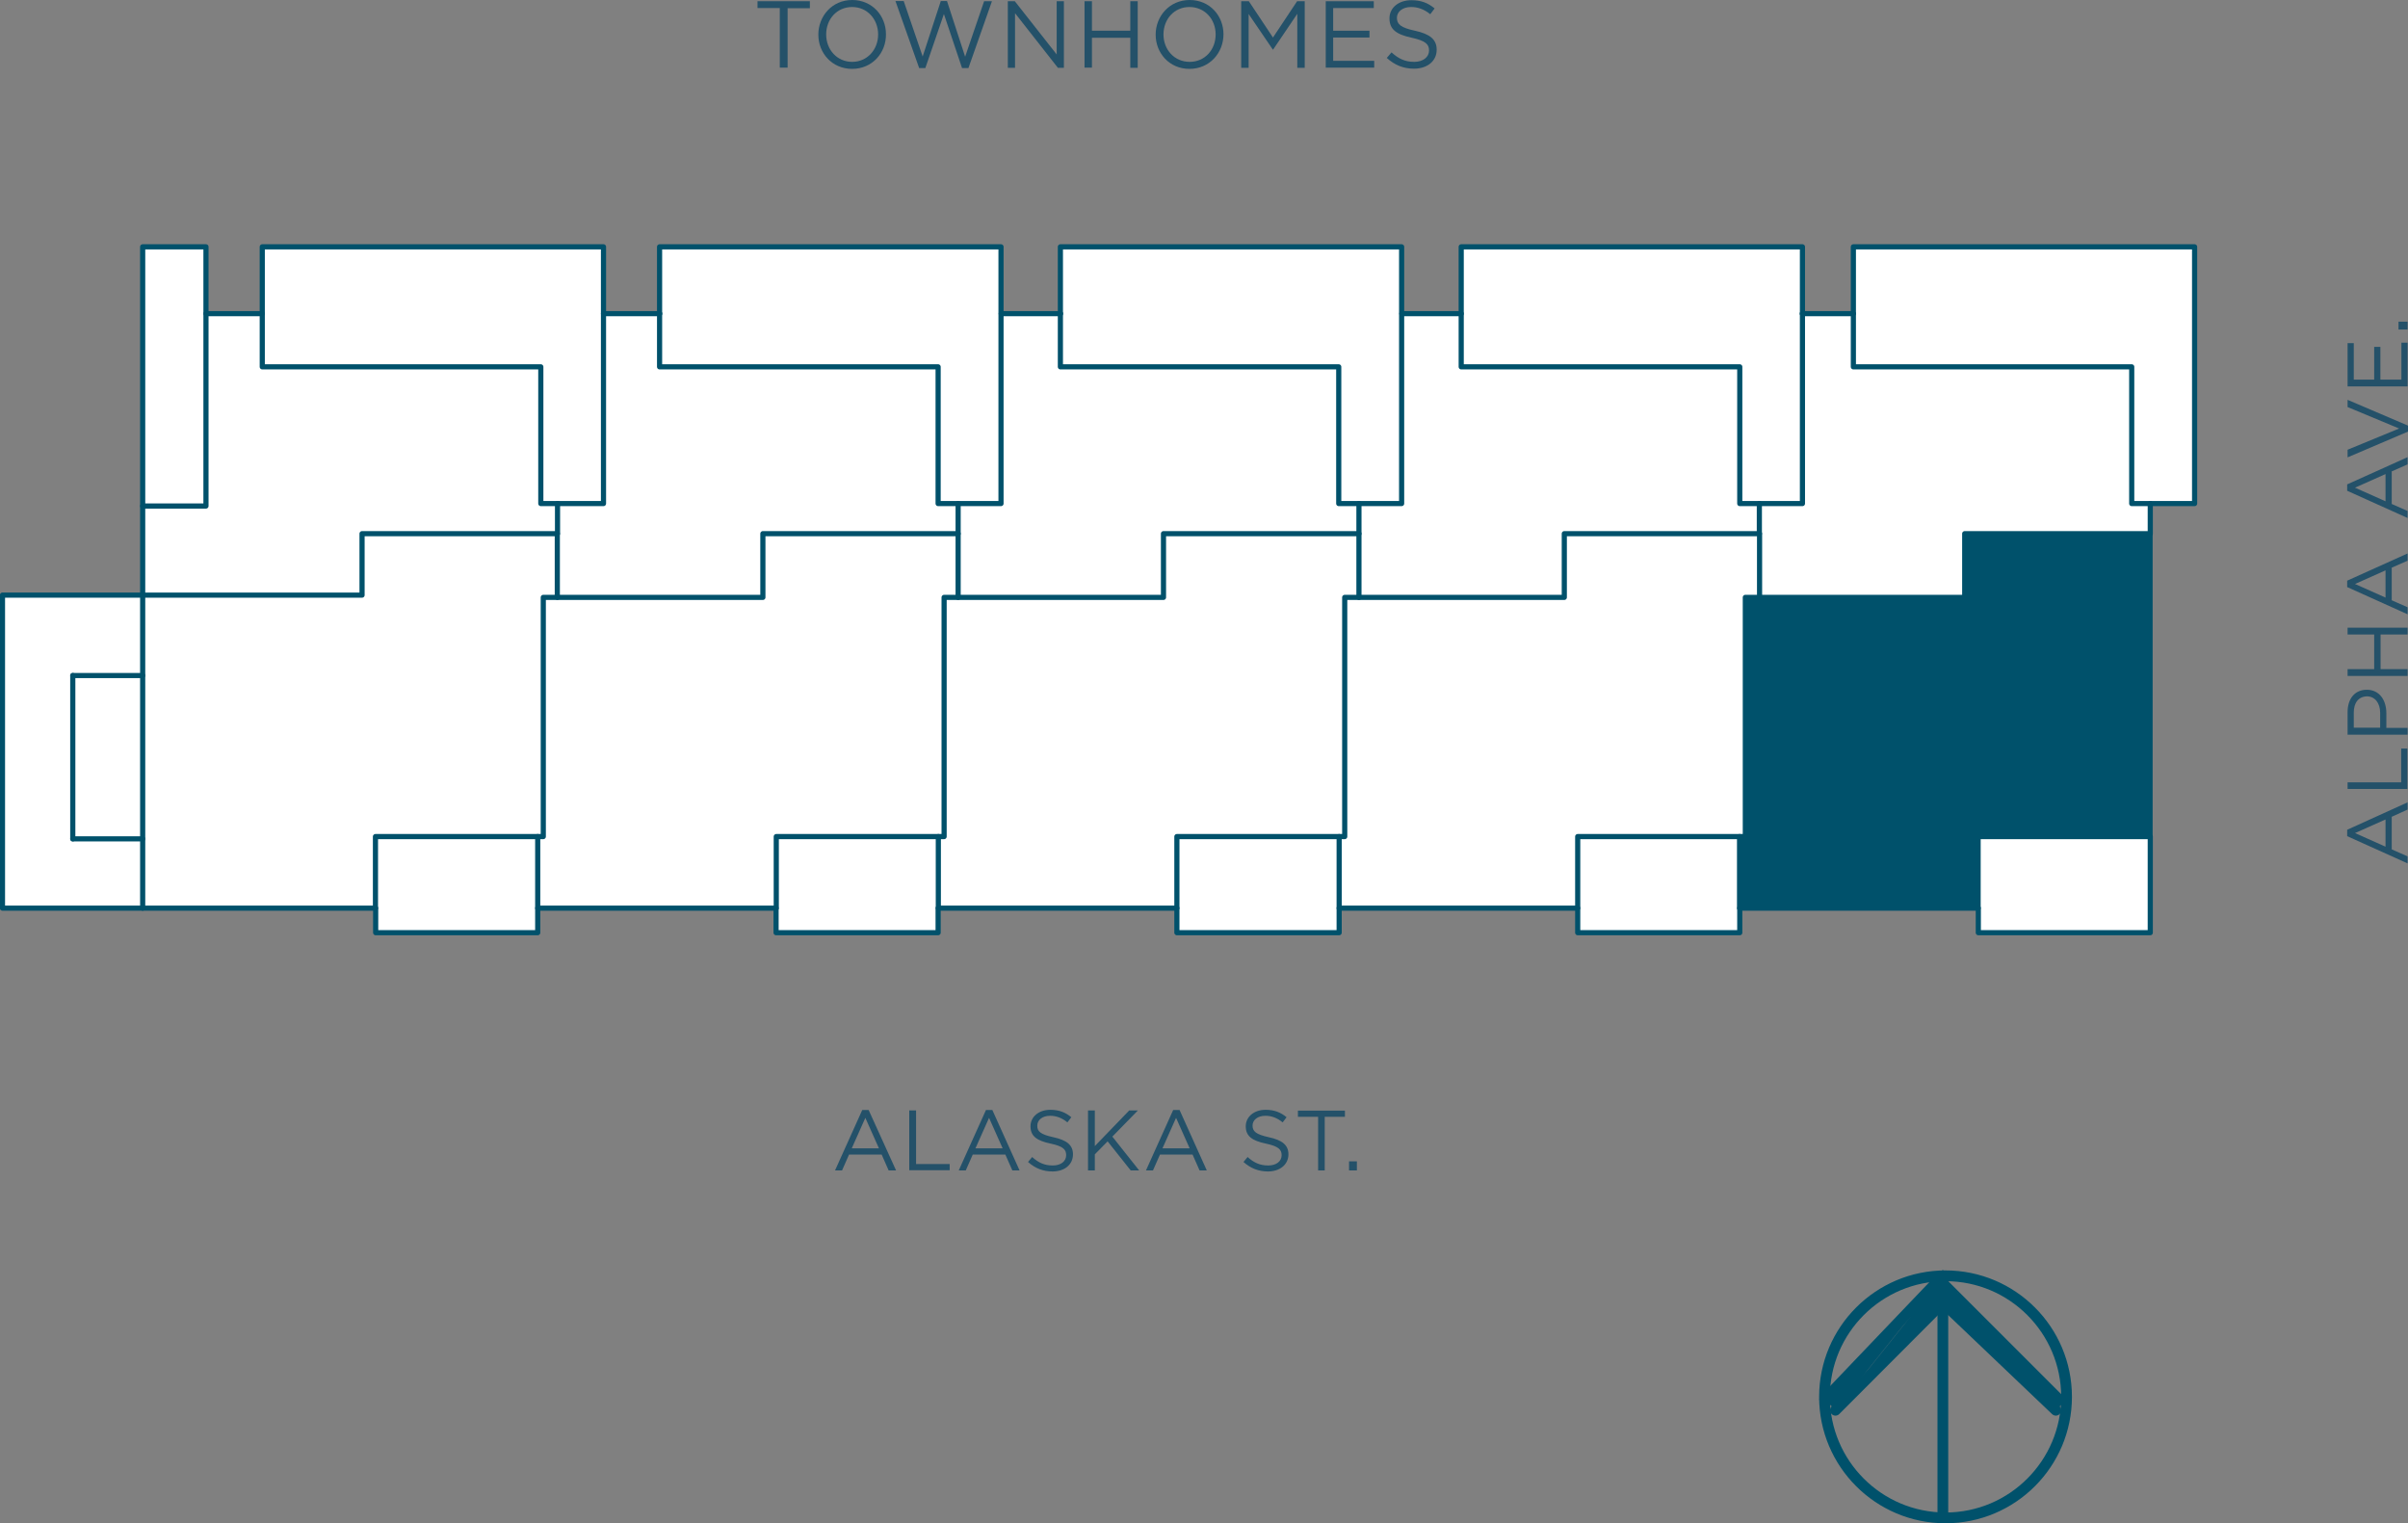 <?xml version="1.0" encoding="utf-8"?>
<!-- Generator: Adobe Illustrator 25.1.0, SVG Export Plug-In . SVG Version: 6.00 Build 0)  -->
<svg version="1.1" id="Layer_1" xmlns="http://www.w3.org/2000/svg" xmlns:xlink="http://www.w3.org/1999/xlink" x="0px" y="0px"
	 viewBox="0 0 116.79 73.86" style="enable-background:new 0 0 116.79 73.86;" xml:space="preserve">
<rect x="0" y="0" width="116.79" height="73.86" fill="#808080" stroke="none"/>
<style type="text/css">
	.st0{fill:none;stroke:#00516B;stroke-width:0.522;stroke-linecap:round;stroke-linejoin:round;stroke-miterlimit:10;}
	.st1{fill:#00516B;}
	.st2{fill:none;stroke:#00516B;stroke-width:0;stroke-linecap:round;stroke-miterlimit:10;}
	.st3{fill:#245169;}
	.st4{fill:#FFFFFF;}
	.st5{fill:none;stroke:#00516B;stroke-width:0.25;stroke-linecap:round;stroke-linejoin:round;stroke-miterlimit:10;}
</style>
<g>
	<line class="st0" x1="94.23" y1="73.6" x2="94.23" y2="61.87"/>
	<line class="st0" x1="99.71" y1="68.39" x2="94.23" y2="63.17"/>
	<path class="st1" d="M94.23,61.87l5.48,6.52l-5.48-5.21V61.87z M100.23,67.87l-6-6l5.48,6.52L100.23,67.87z"/>
	<path class="st2" d="M94.23,61.87l5.48,6.52l-5.48-5.21V61.87z M100.23,67.87l-6-6l5.48,6.52L100.23,67.87z"/>
	<g>
		<path class="st0" d="M94.36,61.87c-3.24,0-5.87,2.63-5.87,5.87c0,3.24,2.63,5.87,5.87,5.87c3.24,0,5.87-2.63,5.87-5.87
			C100.23,64.5,97.6,61.87,94.36,61.87"/>
		<line class="st0" x1="94.23" y1="61.87" x2="88.5" y2="67.87"/>
		<line class="st0" x1="89.02" y1="68.39" x2="94.23" y2="63.17"/>
		<path class="st1" d="M94.23,61.87l-5.21,6.52l5.21-5.21V61.87z M88.5,67.87l5.74-6l-5.21,6.52L88.5,67.87z"/>
		<path class="st2" d="M94.23,61.87l-5.21,6.52l5.21-5.21V61.87z M88.5,67.87l5.74-6l-5.21,6.52L88.5,67.87z"/>
	</g>
	<g>
		<path class="st3" d="M38.19,3.28h-0.37V0.39h-1.08V0.06h2.54v0.34h-1.08V3.28z"/>
		<path class="st3" d="M41.33,3.34c-0.98,0-1.64-0.77-1.64-1.66S40.35,0,41.33,0s1.64,0.77,1.64,1.66
			C42.98,2.56,42.31,3.34,41.33,3.34z M41.33,0.34c-0.74,0-1.26,0.59-1.26,1.33S40.6,3,41.33,3s1.26-0.59,1.26-1.33
			S42.06,0.34,41.33,0.34z"/>
		<path class="st3" d="M45.63,0.05h0.3l0.88,2.7l0.92-2.69h0.38L46.97,3.3h-0.31l-0.88-2.62L44.88,3.3h-0.3l-1.15-3.25h0.4
			l0.92,2.69L45.63,0.05z"/>
		<path class="st3" d="M51.24,0.06h0.36v3.23h-0.29l-2.08-2.65v2.65h-0.35V0.06h0.34l2.03,2.58V0.06z"/>
		<path class="st3" d="M52.96,1.83v1.45H52.6V0.06h0.36v1.43h1.86V0.06h0.36v3.23h-0.36V1.83H52.96z"/>
		<path class="st3" d="M57.69,3.34c-0.98,0-1.64-0.77-1.64-1.66S56.72,0,57.7,0s1.64,0.77,1.64,1.66
			C59.34,2.56,58.67,3.34,57.69,3.34z M57.69,0.34c-0.74,0-1.26,0.59-1.26,1.33S56.96,3,57.7,3s1.26-0.59,1.26-1.33
			S58.43,0.34,57.69,0.34z"/>
		<path class="st3" d="M61.75,2.4h-0.02l-1.17-1.72v2.61H60.2V0.06h0.37l1.17,1.76l1.17-1.76h0.37v3.23h-0.36V0.67L61.75,2.4z"/>
		<path class="st3" d="M66.63,0.39h-1.97v1.1h1.76v0.33h-1.76v1.13h1.99v0.33h-2.35V0.06h2.33V0.39z"/>
		<path class="st3" d="M68.63,1.49c0.72,0.16,1.05,0.42,1.05,0.92c0,0.56-0.46,0.92-1.1,0.92c-0.51,0-0.93-0.17-1.32-0.52l0.23-0.27
			C67.83,2.85,68.15,3,68.59,3c0.43,0,0.72-0.23,0.72-0.55c0-0.3-0.16-0.47-0.84-0.62c-0.74-0.16-1.08-0.4-1.08-0.94
			c0-0.52,0.45-0.88,1.06-0.88c0.47,0,0.81,0.13,1.13,0.4l-0.21,0.28c-0.3-0.24-0.6-0.35-0.93-0.35c-0.42,0-0.69,0.23-0.69,0.53
			C67.76,1.17,67.92,1.34,68.63,1.49z"/>
	</g>
	<g>
		<path class="st3" d="M43.46,56.76H43.1l-0.34-0.77h-1.58l-0.34,0.77H40.5l1.32-2.93h0.31L43.46,56.76z M41.97,54.21l-0.66,1.48
			h1.32L41.97,54.21z"/>
		<path class="st3" d="M44.1,53.85h0.33v2.6h1.63v0.3H44.1V53.85z"/>
		<path class="st3" d="M49.45,56.76H49.1l-0.34-0.77h-1.58l-0.34,0.77H46.5l1.32-2.93h0.31L49.45,56.76z M47.97,54.21l-0.66,1.48
			h1.32L47.97,54.21z"/>
		<path class="st3" d="M51.09,55.15c0.65,0.14,0.95,0.38,0.95,0.83c0,0.5-0.41,0.83-0.99,0.83c-0.46,0-0.84-0.15-1.19-0.46l0.2-0.24
			c0.3,0.27,0.59,0.41,1,0.41c0.39,0,0.65-0.2,0.65-0.5c0-0.27-0.14-0.43-0.75-0.56c-0.67-0.14-0.98-0.36-0.98-0.84
			c0-0.46,0.4-0.8,0.96-0.8c0.42,0,0.73,0.12,1.02,0.36l-0.19,0.25c-0.27-0.22-0.54-0.32-0.84-0.32c-0.38,0-0.62,0.21-0.62,0.47
			C50.3,54.86,50.45,55.01,51.09,55.15z"/>
		<path class="st3" d="M55.25,56.76h-0.41l-1.12-1.41l-0.62,0.63v0.78h-0.33v-2.91h0.33v1.73l1.67-1.73h0.42l-1.24,1.27L55.25,56.76
			z"/>
		<path class="st3" d="M58.53,56.76h-0.35l-0.34-0.77h-1.58l-0.34,0.77h-0.34l1.32-2.93h0.31L58.53,56.76z M57.04,54.21l-0.66,1.48
			h1.32L57.04,54.21z"/>
		<path class="st3" d="M61.54,55.15c0.65,0.14,0.95,0.38,0.95,0.83c0,0.5-0.42,0.83-0.99,0.83c-0.46,0-0.84-0.15-1.19-0.46l0.2-0.24
			c0.3,0.27,0.59,0.41,1,0.41c0.39,0,0.65-0.2,0.65-0.5c0-0.27-0.15-0.43-0.76-0.56c-0.67-0.14-0.98-0.36-0.98-0.84
			c0-0.46,0.4-0.8,0.96-0.8c0.42,0,0.73,0.12,1.02,0.36l-0.19,0.25c-0.27-0.22-0.54-0.32-0.84-0.32c-0.38,0-0.62,0.21-0.62,0.47
			C60.75,54.86,60.9,55.01,61.54,55.15z"/>
		<path class="st3" d="M64.26,56.76h-0.33v-2.6h-0.98v-0.3h2.28v0.3h-0.98V56.76z"/>
		<path class="st3" d="M65.43,56.76v-0.44h0.38v0.44H65.43z"/>
	</g>
	<g>
		<path class="st3" d="M116.77,38.91v0.35L116,39.61v1.58l0.77,0.34v0.34l-2.93-1.32v-0.31L116.77,38.91z M114.22,40.4l1.48,0.66
			v-1.32L114.22,40.4z"/>
		<path class="st3" d="M113.86,38.27v-0.33h2.6V36.3h0.3v1.96H113.86z"/>
		<path class="st3" d="M115.74,34.59v0.71h1.03v0.33h-2.91v-1.09c0-0.66,0.35-1.09,0.93-1.09
			C115.42,33.45,115.74,33.97,115.74,34.59z M114.16,34.56v0.73h1.28v-0.72c0-0.48-0.26-0.8-0.64-0.8
			C114.38,33.78,114.16,34.09,114.16,34.56z"/>
		<path class="st3" d="M115.46,32.45h1.31v0.33h-2.91v-0.33h1.29v-1.68h-1.29v-0.33h2.91v0.33h-1.31V32.45z"/>
		<path class="st3" d="M116.77,26.84v0.35L116,27.53v1.58l0.77,0.34v0.34l-2.93-1.32v-0.31L116.77,26.84z M114.22,28.32l1.48,0.66
			v-1.32L114.22,28.32z"/>
		<path class="st3" d="M116.77,22.17v0.35L116,22.86v1.58l0.77,0.34v0.34l-2.93-1.32v-0.31L116.77,22.17z M114.22,23.65l1.48,0.66
			v-1.32L114.22,23.65z"/>
		<path class="st3" d="M113.86,19.74v-0.35l2.93,1.25v0.29l-2.93,1.25v-0.37l2.5-1.03L113.86,19.74z"/>
		<path class="st3" d="M114.16,16.64v1.77h0.99v-1.59h0.3v1.59h1.02v-1.79h0.3v2.12h-2.91v-2.1H114.16z"/>
		<path class="st3" d="M116.77,15.98h-0.44v-0.38h0.44V15.98z"/>
	</g>
	<g>
		<polygon class="st4" points="89.89,11.97 89.89,15.21 87.41,15.21 87.41,11.97 70.86,11.97 70.86,15.21 67.98,15.21 67.98,11.97 
			51.43,11.97 51.43,15.21 48.55,15.21 48.55,11.97 31.99,11.97 31.99,15.21 29.26,15.21 29.26,11.97 12.71,11.97 12.71,15.21 
			9.98,15.21 9.98,11.97 6.91,11.97 6.91,24.54 6.91,28.86 0.12,28.86 0.12,44.04 6.91,44.04 7.6,44.04 18.21,44.04 18.21,45.23 
			26.07,45.23 26.07,44.04 37.64,44.04 37.64,45.23 45.5,45.23 45.5,44.04 57.07,44.04 57.07,45.23 64.94,45.23 64.94,44.04 
			76.51,44.04 76.51,45.23 84.37,45.23 84.37,44.04 95.94,44.04 95.94,45.23 104.28,45.23 104.28,40.57 104.28,25.88 104.28,24.42 
			106.44,24.42 106.44,11.97 		"/>
		<polygon class="st1" points="104.29,25.88 104.29,40.57 95.95,40.57 95.95,44.04 84.38,44.04 84.38,40.57 84.65,40.57 
			84.65,28.97 85.34,28.97 95.3,28.97 95.3,25.88 		"/>
		<polygon class="st4" points="85.33,25.88 85.33,28.97 84.64,28.97 84.64,40.57 84.37,40.57 76.51,40.57 76.51,44.04 64.94,44.04 
			64.94,40.57 65.21,40.57 65.21,28.97 65.9,28.97 75.86,28.97 75.86,25.88 		"/>
		<polygon class="st4" points="65.91,25.88 65.91,28.97 65.22,28.97 65.22,40.57 64.95,40.57 57.08,40.57 57.08,44.04 45.51,44.04 
			45.51,40.57 45.79,40.57 45.79,28.97 46.47,28.97 56.43,28.97 56.43,25.88 		"/>
		<polygon class="st4" points="46.47,25.88 46.47,28.97 45.79,28.97 45.79,40.57 45.51,40.57 37.65,40.57 37.65,44.04 26.08,44.04 
			26.08,40.57 26.36,40.57 26.36,28.97 27.04,28.97 37,28.97 37,25.88 		"/>
		<polygon class="st4" points="27.04,25.88 27.04,28.97 26.36,28.97 26.36,40.57 26.08,40.57 18.22,40.57 18.22,44.04 7.61,44.04 
			6.92,44.04 6.92,40.68 6.92,32.76 6.92,28.86 17.57,28.86 17.57,25.88 		"/>
		<line class="st5" x1="104.29" y1="25.88" x2="104.29" y2="24.42"/>
		<line class="st5" x1="85.33" y1="25.88" x2="85.33" y2="24.42"/>
		<line class="st5" x1="65.91" y1="25.88" x2="65.91" y2="24.42"/>
		<line class="st5" x1="46.47" y1="25.88" x2="46.47" y2="24.42"/>
		<line class="st5" x1="27.04" y1="25.88" x2="27.04" y2="24.42"/>
		<line class="st5" x1="6.92" y1="28.86" x2="6.92" y2="24.54"/>
		<line class="st5" x1="9.99" y1="15.21" x2="12.72" y2="15.21"/>
		<line class="st5" x1="29.27" y1="15.21" x2="32" y2="15.21"/>
		<line class="st5" x1="48.56" y1="15.21" x2="51.44" y2="15.21"/>
		<line class="st5" x1="67.99" y1="15.21" x2="70.87" y2="15.21"/>
		<line class="st5" x1="87.41" y1="15.21" x2="89.89" y2="15.21"/>
		<polyline class="st5" points="18.22,44.04 18.22,45.23 26.08,45.23 26.08,44.04 		"/>
		<polyline class="st5" points="37.64,44.04 37.64,45.23 45.5,45.23 45.5,44.04 		"/>
		<polyline class="st5" points="57.08,44.04 57.08,45.23 64.95,45.23 64.95,44.04 		"/>
		<polyline class="st5" points="76.52,44.04 76.52,45.23 84.38,45.23 84.38,44.04 		"/>
		<polyline class="st5" points="95.95,44.04 95.95,45.23 104.29,45.23 104.29,40.57 		"/>
		<polygon class="st5" points="31.99,15.21 31.99,11.97 48.55,11.97 48.55,15.21 48.55,24.42 46.46,24.42 45.5,24.42 45.5,17.79 
			31.99,17.79 		"/>
		<polygon class="st5" points="51.43,15.21 51.43,11.97 67.98,11.97 67.98,15.21 67.98,24.42 65.9,24.42 64.93,24.42 64.93,17.79 
			51.43,17.79 		"/>
		<polygon class="st5" points="70.87,15.21 70.87,11.97 87.42,11.97 87.42,15.21 87.42,24.42 85.34,24.42 84.38,24.42 84.38,17.79 
			70.87,17.79 		"/>
		<polygon class="st5" points="89.89,15.21 89.89,11.97 106.44,11.97 106.44,24.42 104.28,24.42 103.39,24.42 103.39,17.79 
			89.89,17.79 		"/>
		<polygon class="st5" points="12.72,15.21 12.72,11.97 29.27,11.97 29.27,15.21 29.27,24.42 27.04,24.42 26.23,24.42 26.23,17.79 
			12.72,17.79 		"/>
		<polygon class="st5" points="6.92,24.54 9.99,24.54 9.99,15.21 9.99,11.97 6.92,11.97 		"/>
		<line class="st5" x1="3.53" y1="32.76" x2="6.92" y2="32.76"/>
		<line class="st5" x1="3.53" y1="40.68" x2="6.92" y2="40.68"/>
		<polyline class="st5" points="84.37,40.57 84.37,44.04 95.94,44.04 95.94,40.57 104.28,40.57 104.28,25.88 95.29,25.88 
			95.29,28.97 85.33,28.97 		"/>
		<polyline class="st5" points="64.95,40.57 64.95,44.04 76.52,44.04 76.52,40.57 84.38,40.57 84.65,40.57 84.65,28.97 85.34,28.97 
			85.34,25.88 75.87,25.88 75.87,28.97 65.91,28.97 		"/>
		<polyline class="st5" points="45.51,40.57 45.51,44.04 57.08,44.04 57.08,40.57 64.95,40.57 65.22,40.57 65.22,28.97 65.91,28.97 
			65.91,25.88 56.43,25.88 56.43,28.97 46.47,28.97 		"/>
		<polyline class="st5" points="26.08,40.57 26.08,44.04 37.65,44.04 37.65,40.57 45.51,40.57 45.79,40.57 45.79,28.97 46.47,28.97 
			46.47,25.88 37,25.88 37,28.97 27.04,28.97 		"/>
		<polyline class="st5" points="6.92,44.04 7.6,44.04 18.21,44.04 18.21,40.57 26.07,40.57 26.35,40.57 26.35,28.97 27.03,28.97 
			27.03,25.88 17.56,25.88 17.56,28.86 6.92,28.86 		"/>
		<polygon class="st5" points="6.92,44.04 0.12,44.04 0.12,28.86 6.92,28.86 6.92,32.76 6.92,40.68 		"/>
		<line class="st5" x1="3.53" y1="40.68" x2="3.53" y2="32.76"/>
	</g>
</g>
</svg>

